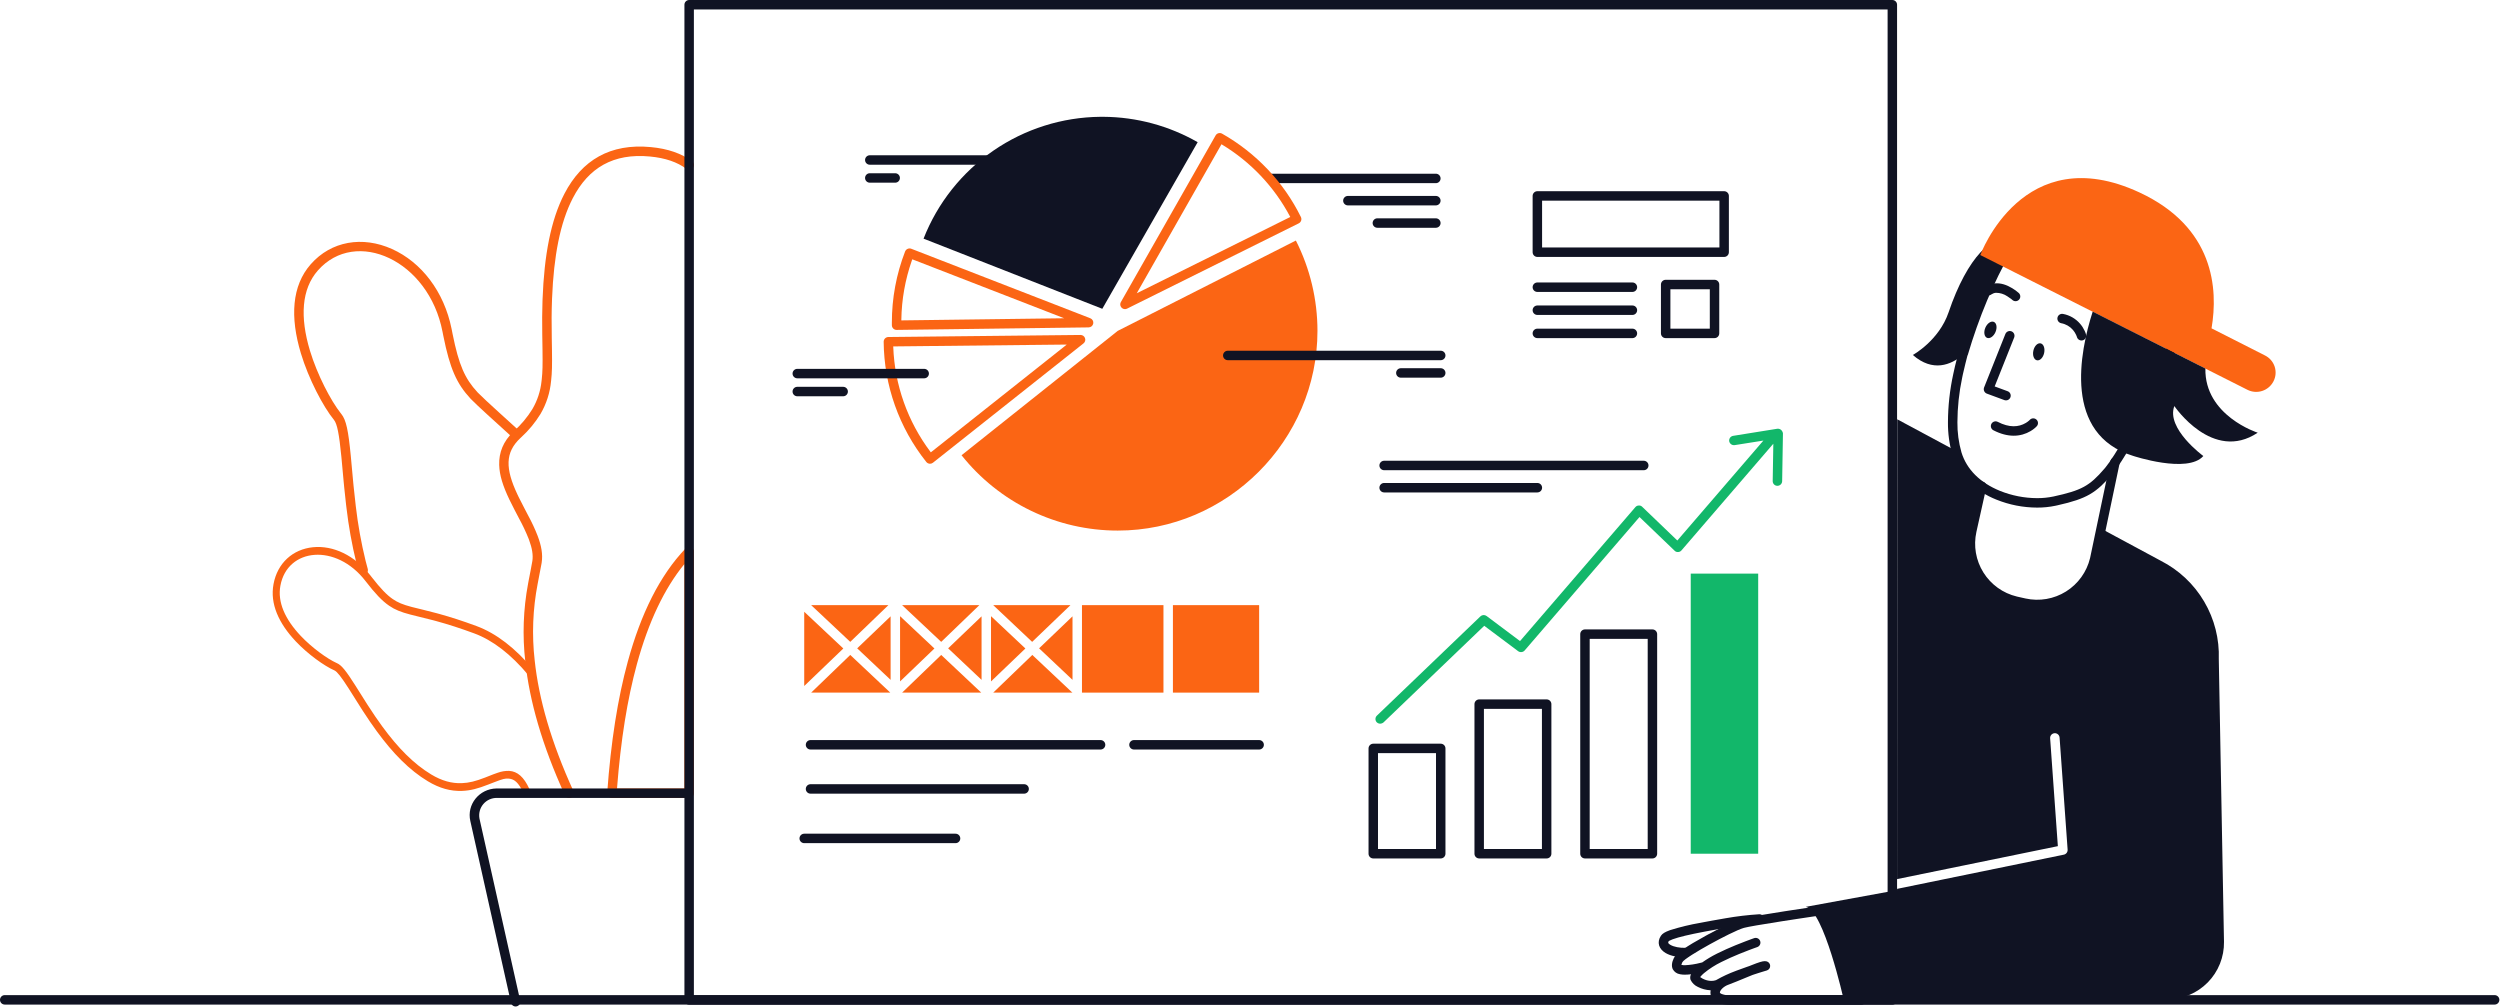 <svg width="1586" height="639" viewBox="0 0 1586 639" fill="none" xmlns="http://www.w3.org/2000/svg">
<g clip-path="url(#clip0_2834_8142)">
<path d="M197.149 167.618C210.13 152.878 229.997 149.582 248.666 157.963C267.352 166.352 281.738 184.934 286.504 208.711L286.976 211.122L287.14 211.944C291.087 231.544 294.887 240.195 302.94 248.863L303.22 249.163C307.484 253.595 325.973 270.106 328.651 272.615C328.95 272.881 329.193 273.204 329.365 273.566C329.537 273.927 329.635 274.319 329.654 274.719C329.672 275.119 329.61 275.519 329.471 275.895C329.332 276.27 329.12 276.614 328.846 276.906C328.573 277.199 328.243 277.433 327.878 277.596C327.512 277.759 327.117 277.847 326.717 277.855C326.317 277.863 325.919 277.791 325.547 277.643C325.175 277.495 324.836 277.274 324.551 276.993L321.968 274.636C315.933 269.167 302.152 256.764 298.684 253.097L298.547 252.951C289.641 243.365 285.408 233.727 281.26 213.133C281.093 212.301 280.924 211.446 280.755 210.568C272.046 165.078 225.706 144.275 201.655 171.587C191.267 183.374 190.22 201.16 196.62 222.41C201.233 237.726 209.913 254.32 216.243 262.258L216.525 262.608C219.644 266.443 220.989 273.247 222.525 289.095L224.002 305.151L224.316 308.404C224.767 312.981 225.216 317.07 225.71 321.11C227.058 332.766 229.132 344.327 231.92 355.726C232.359 357.47 232.815 359.193 233.29 360.893C233.396 361.272 233.426 361.669 233.379 362.06C233.332 362.451 233.208 362.829 233.015 363.172C232.821 363.516 232.562 363.818 232.252 364.061C231.942 364.304 231.588 364.484 231.208 364.59C230.829 364.696 230.432 364.726 230.041 364.679C229.65 364.632 229.272 364.508 228.928 364.314C228.585 364.121 228.283 363.862 228.04 363.552C227.797 363.242 227.617 362.887 227.511 362.508C227.022 360.757 226.552 358.984 226.101 357.189C223.252 345.55 221.132 333.744 219.754 321.841L219.525 319.948C219.112 316.466 218.73 312.906 218.345 308.997L217.945 304.807C217.606 301.163 216.868 292.985 216.72 291.407L216.556 289.685C215.172 275.445 213.895 268.875 211.877 266.394C205.026 257.994 195.786 240.428 190.877 224.139C183.941 201.111 185.106 181.292 197.149 167.618Z" fill="#FB6514"/>
<path d="M198.59 347.157C211.349 345.899 224.934 352.25 234.91 364.97L235.876 366.215C241.454 373.385 245.374 377.453 249.197 380.072C252.36 382.241 255.536 383.538 260.855 384.956L261.62 385.155C263.552 385.635 273.115 387.967 277.035 389.027L278.659 389.472C285.981 391.501 293.532 393.928 302.162 397.118C314.956 401.824 326.978 411.258 338.395 424.848C338.596 425.085 338.753 425.363 338.857 425.667C338.961 425.97 339.009 426.294 338.999 426.618C338.989 426.943 338.92 427.262 338.798 427.557C338.676 427.852 338.502 428.118 338.286 428.339C338.07 428.559 337.817 428.731 337.541 428.843C337.265 428.955 336.972 429.006 336.678 428.993C336.384 428.979 336.096 428.902 335.829 428.765C335.562 428.628 335.323 428.434 335.125 428.194C324.18 415.164 312.753 406.202 300.748 401.784C291.91 398.518 284.236 396.066 276.771 394.023L274.768 393.487C270.045 392.252 261 390.052 260.285 389.865C254.258 388.286 250.576 386.811 246.842 384.251C242.402 381.207 238.031 376.613 231.827 368.561C213.265 344.457 182.301 347.51 177.886 371.565C175.949 381.956 180.824 392.856 190.762 403.377C197.929 410.96 207.667 417.958 213.46 420.575L213.752 420.705C216.734 421.994 219.628 425.729 225.406 434.831L232.103 445.453L233.307 447.34C236.552 452.381 239.498 456.724 242.523 460.86C252.492 474.493 262.506 484.658 273.543 491.303C280.306 495.39 286.615 497.066 292.9 496.839C297.617 496.67 301.781 495.581 307.702 493.295L312.084 491.566L313.124 491.165C314.115 490.79 314.963 490.488 315.78 490.224C318.113 489.377 320.56 488.98 323.015 489.048C328.277 489.365 332.359 492.913 335.778 500.391C335.916 500.68 336.001 500.997 336.027 501.322C336.053 501.648 336.02 501.976 335.93 502.288C335.84 502.599 335.694 502.888 335.502 503.137C335.309 503.386 335.074 503.589 334.809 503.737C334.545 503.884 334.256 503.971 333.961 503.994C333.665 504.017 333.368 503.974 333.088 503.869C332.807 503.764 332.549 503.598 332.327 503.381C332.105 503.164 331.925 502.9 331.796 502.605C329.093 496.691 326.371 494.261 322.965 493.974L322.563 493.949C320.303 493.829 319.153 494.081 313.378 496.303L309.736 497.72C303.127 500.305 298.463 501.561 293.047 501.756C285.961 502.012 278.86 500.126 271.405 495.62C259.781 488.622 249.359 478.043 239.053 463.95C236.147 459.975 233.32 455.828 230.251 451.084L228.878 448.945L221.765 437.668L221.063 436.567C216.482 429.424 213.897 426.122 212.205 425.321L212.121 425.283C205.817 422.535 195.379 415.078 187.678 406.928C176.746 395.363 171.206 382.973 173.519 370.581C175.972 357.196 185.791 348.417 198.59 347.157Z" fill="#FB6514"/>
<path d="M358.071 122.907C369.16 101.534 387.176 90.879 412.879 93.313C423.705 94.325 432.368 97.354 438.993 102.295C439.631 102.771 440.054 103.48 440.168 104.268C440.283 105.055 440.08 105.856 439.605 106.494C439.129 107.131 438.419 107.554 437.632 107.669C436.845 107.784 436.044 107.581 435.406 107.105C429.72 102.865 422.106 100.205 412.317 99.287C389.133 97.092 373.396 106.398 363.4 125.672C355.31 141.272 351.317 162.525 350.239 189.052L350.197 190.116C349.897 198.047 349.882 204.339 350.045 214.446L350.17 222.062C350.311 232.094 350.205 236.311 349.631 241.48L349.6 241.753C348.923 249.112 346.636 256.233 342.9 262.609C339.551 268.059 335.459 273.015 330.741 277.334L330.147 277.893C320.347 287.043 320.547 297.346 328.307 313.793L329.087 315.418C330.047 317.387 331.087 319.418 332.716 322.527L335.065 327.027C337.337 331.188 339.341 335.49 341.065 339.906C343.48 346.258 344.425 351.706 343.665 356.75L343.517 357.65C342.935 360.998 341.278 369.364 341.102 370.32C337.995 386.358 337.358 402.776 339.212 419.006C341.824 443.441 349.595 470.784 363.829 501.96C363.994 502.319 364.086 502.706 364.101 503.1C364.115 503.495 364.052 503.888 363.915 504.258C363.777 504.627 363.568 504.966 363.299 505.255C363.031 505.544 362.708 505.777 362.349 505.941C361.99 506.105 361.602 506.196 361.208 506.21C360.814 506.224 360.421 506.16 360.051 506.022C359.682 505.883 359.343 505.673 359.055 505.404C358.766 505.135 358.534 504.811 358.371 504.452C343.877 472.706 335.93 444.741 333.246 419.644C331.365 403.181 331.963 386.53 335.019 370.244L335.289 368.78C335.733 366.471 337.433 357.862 337.734 355.862C338.297 352.121 337.59 347.814 335.663 342.588L335.283 341.588C333.537 337.247 331.534 333.014 329.283 328.912L326.519 323.621C325.072 320.838 324.119 318.938 323.135 316.888C319.022 308.272 316.871 301.482 316.684 294.949C316.456 287 319.305 279.98 325.671 273.867L326.05 273.508C330.59 269.436 334.525 264.735 337.734 259.548C340.923 254.112 342.907 248.054 343.553 241.784L343.694 240.562C344.209 235.807 344.304 231.697 344.168 222.055L344.01 212.239C343.892 203.83 343.918 198.004 344.156 191.116L344.2 189.889C345.246 162.056 349.379 139.672 358.071 122.907Z" fill="#FB6514"/>
<path d="M437.2 506.2H388.2C387.788 506.2 387.38 506.115 387.002 505.95C386.624 505.786 386.284 505.545 386.003 505.243C385.722 504.941 385.506 504.585 385.369 504.196C385.233 503.807 385.177 503.394 385.207 502.983C387.571 470.463 391.852 443.204 398.294 419.646C400.378 412.026 402.711 404.746 405.229 398.016C407.667 391.451 410.468 385.026 413.617 378.771C416.541 372.967 419.853 367.367 423.528 362.008C426.981 356.982 430.828 352.24 435.034 347.825C435.309 347.532 435.641 347.298 436.01 347.138C436.378 346.978 436.775 346.895 437.177 346.894C437.574 346.889 437.968 346.963 438.336 347.112C438.704 347.261 439.038 347.482 439.32 347.762C439.601 348.042 439.824 348.375 439.975 348.742C440.126 349.109 440.203 349.503 440.2 349.9V503.2C440.2 503.995 439.884 504.758 439.321 505.321C438.759 505.884 437.996 506.2 437.2 506.2ZM434.2 357.8L434.072 357.956C421.431 373.394 411.34 394.686 404.081 421.229C397.956 443.629 393.822 469.421 391.443 500.078L391.434 500.2H434.2V357.8Z" fill="#FB6514"/>
<path d="M436.3 500.2C437.081 500.199 437.832 500.503 438.392 501.047C438.953 501.591 439.279 502.332 439.302 503.112C439.325 503.893 439.042 504.651 438.515 505.227C437.987 505.803 437.256 506.15 436.476 506.195L436.3 506.2H315.3C313.656 506.165 312.025 506.496 310.524 507.169C309.024 507.843 307.693 508.842 306.627 510.095C305.561 511.347 304.788 512.821 304.363 514.41C303.938 515.999 303.872 517.662 304.17 519.279L330.028 634.845C330.2 635.607 330.068 636.407 329.66 637.073C329.252 637.739 328.6 638.22 327.843 638.413C327.085 638.606 326.283 638.496 325.606 638.106C324.928 637.716 324.43 637.078 324.216 636.326L324.173 636.155L298.376 520.872C295.961 510.365 304.042 500.4 314.968 500.2H315.3H436.3Z" fill="#101323"/>
<path d="M1200.5 637.4H437.2C436.404 637.4 435.641 637.084 435.079 636.521C434.516 635.959 434.2 635.196 434.2 634.4V3C434.2 2.204 434.516 1.441 435.079 0.879C435.641 0.316 436.404 0 437.2 0L1200.5 0C1201.3 0 1202.06 0.316 1202.62 0.879C1203.18 1.441 1203.5 2.204 1203.5 3V634.4C1203.5 635.196 1203.18 635.959 1202.62 636.521C1202.06 637.084 1201.3 637.4 1200.5 637.4ZM440.2 6V631.4H1197.5V6H440.2Z" fill="#101323"/>
<path d="M914 544.601H871.2C870.404 544.601 869.641 544.285 869.079 543.722C868.516 543.159 868.2 542.396 868.2 541.601V474.801C868.2 474.005 868.516 473.242 869.079 472.679C869.641 472.117 870.404 471.801 871.2 471.801H914C914.796 471.801 915.559 472.117 916.121 472.679C916.684 473.242 917 474.005 917 474.801V541.601C917 542.396 916.684 543.159 916.121 543.722C915.559 544.285 914.796 544.601 914 544.601ZM874.2 477.801V538.601H911V477.801H874.2Z" fill="#101323"/>
<path d="M981.2 544.6H938.4C937.604 544.6 936.841 544.284 936.279 543.722C935.716 543.159 935.4 542.396 935.4 541.6V446.7C935.4 445.905 935.716 445.141 936.279 444.579C936.841 444.016 937.604 443.7 938.4 443.7H981.2C981.996 443.7 982.759 444.016 983.321 444.579C983.884 445.141 984.2 445.905 984.2 446.7V541.6C984.2 542.396 983.884 543.159 983.321 543.722C982.759 544.284 981.996 544.6 981.2 544.6ZM941.4 449.7V538.6H978.2V449.7H941.4Z" fill="#101323"/>
<path d="M1048.3 544.601H1005.5C1004.7 544.601 1003.94 544.285 1003.38 543.722C1002.82 543.16 1002.5 542.396 1002.5 541.601V402.301C1002.5 401.505 1002.82 400.742 1003.38 400.179C1003.94 399.617 1004.7 399.301 1005.5 399.301H1048.3C1049.1 399.301 1049.86 399.617 1050.42 400.179C1050.98 400.742 1051.3 401.505 1051.3 402.301V541.601C1051.3 542.396 1050.98 543.16 1050.42 543.722C1049.86 544.285 1049.1 544.601 1048.3 544.601ZM1008.5 405.301V538.601H1045.3V405.301H1008.5Z" fill="#101323"/>
<path d="M1115.4 363.9H1072.6V541.6H1115.4V363.9Z" fill="#12B76A"/>
<path d="M1129.9 272.7C1129.57 272.423 1129.19 272.218 1128.77 272.098C1128.36 271.977 1127.93 271.944 1127.5 272L1099.5 276.5C1098.72 276.626 1098.02 277.053 1097.55 277.689C1097.09 278.325 1096.89 279.119 1097 279.9C1097.14 280.67 1097.58 281.357 1098.21 281.821C1098.84 282.285 1099.62 282.492 1100.4 282.4L1118.7 279.5L1064.1 342.9L1041.8 321.5C1041.52 321.207 1041.17 320.983 1040.79 320.844C1040.41 320.706 1040 320.656 1039.6 320.7C1039.2 320.708 1038.8 320.801 1038.44 320.973C1038.08 321.146 1037.76 321.394 1037.5 321.7L964.3 406.7L943.1 390.8C942.531 390.368 941.827 390.151 941.113 390.188C940.4 390.224 939.722 390.512 939.2 391L873.5 454C872.934 454.546 872.606 455.293 872.587 456.08C872.569 456.866 872.861 457.628 873.4 458.2C873.689 458.488 874.033 458.715 874.41 458.87C874.788 459.024 875.192 459.102 875.6 459.1C876.37 459.076 877.109 458.795 877.7 458.3L941.6 397L963.1 413.1C963.712 413.552 964.47 413.762 965.227 413.688C965.984 413.614 966.687 413.262 967.2 412.7L1040.1 328L1062.4 349.4C1062.68 349.693 1063.03 349.918 1063.41 350.056C1063.79 350.195 1064.2 350.244 1064.6 350.2C1065 350.193 1065.4 350.1 1065.76 349.927C1066.12 349.755 1066.44 349.507 1066.7 349.2L1125 281.5L1124.6 305.2C1124.59 305.596 1124.67 305.99 1124.81 306.357C1124.96 306.724 1125.18 307.058 1125.46 307.338C1125.74 307.618 1126.08 307.839 1126.44 307.987C1126.81 308.135 1127.2 308.208 1127.6 308.2C1128.39 308.198 1129.16 307.881 1129.72 307.319C1130.28 306.757 1130.6 305.995 1130.6 305.2L1131.1 274.9C1130.97 274.051 1130.54 273.274 1129.9 272.7Z" fill="#12B76A"/>
<path d="M698.2 469.5C698.981 469.499 699.731 469.803 700.292 470.347C700.852 470.891 701.179 471.631 701.202 472.412C701.224 473.193 700.942 473.951 700.414 474.527C699.887 475.103 699.156 475.45 698.376 475.495L698.2 475.5H514.2C513.419 475.501 512.669 475.197 512.108 474.653C511.548 474.109 511.221 473.369 511.198 472.588C511.175 471.807 511.458 471.049 511.985 470.473C512.513 469.897 513.244 469.55 514.024 469.505L514.2 469.5H698.2Z" fill="#101323"/>
<path d="M649.7 497.5C650.481 497.499 651.231 497.803 651.792 498.347C652.352 498.891 652.679 499.631 652.702 500.412C652.724 501.193 652.442 501.951 651.914 502.527C651.387 503.103 650.656 503.45 649.876 503.495L649.7 503.5H514.2C513.419 503.501 512.669 503.197 512.108 502.653C511.548 502.109 511.221 501.369 511.198 500.588C511.175 499.807 511.458 499.049 511.985 498.473C512.513 497.897 513.244 497.55 514.024 497.505L514.2 497.5H649.7Z" fill="#101323"/>
<path d="M606.2 528.9C606.981 528.9 607.731 529.203 608.292 529.747C608.852 530.291 609.179 531.032 609.202 531.812C609.224 532.593 608.942 533.352 608.414 533.927C607.887 534.503 607.156 534.85 606.376 534.895L606.2 534.9H510.2C509.419 534.901 508.669 534.597 508.108 534.054C507.548 533.51 507.221 532.769 507.198 531.988C507.175 531.208 507.458 530.449 507.985 529.873C508.513 529.298 509.244 528.95 510.024 528.905L510.2 528.9H606.2Z" fill="#101323"/>
<path d="M798.8 469.5C799.581 469.499 800.331 469.803 800.892 470.347C801.452 470.891 801.779 471.631 801.801 472.412C801.824 473.193 801.542 473.951 801.014 474.527C800.487 475.103 799.755 475.45 798.976 475.495L798.8 475.5H719.4C718.619 475.501 717.869 475.197 717.308 474.653C716.748 474.109 716.421 473.369 716.398 472.588C716.375 471.807 716.658 471.049 717.185 470.473C717.713 469.897 718.444 469.55 719.224 469.505L719.4 469.5H798.8Z" fill="#101323"/>
<path d="M601.5 411.3L622.7 431.3V391L601.5 411.3Z" fill="#FB6514"/>
<path d="M571 432.3L592.8 411.4L571 390.9V432.3Z" fill="#FB6514"/>
<path d="M679.1 383.9H630.1L654.8 407.2L679.1 383.9Z" fill="#FB6514"/>
<path d="M597.1 415.5L572.3 439.4H622.5L597.1 415.5Z" fill="#FB6514"/>
<path d="M628.7 432.3L650.5 411.4L628.7 390.9V432.3Z" fill="#FB6514"/>
<path d="M510.2 388.101V435.201L535 411.401L510.2 388.101Z" fill="#FB6514"/>
<path d="M539.4 415.5L514.6 439.4H564.8L539.4 415.5Z" fill="#FB6514"/>
<path d="M563.6 383.9H514.6L539.4 407.2L563.6 383.9Z" fill="#FB6514"/>
<path d="M680.4 431.3V391L659.2 411.3L680.4 431.3Z" fill="#FB6514"/>
<path d="M543.8 411.3L565 431.3V391L543.8 411.3Z" fill="#FB6514"/>
<path d="M654.9 415.5L630.1 439.4H680.3L654.9 415.5Z" fill="#FB6514"/>
<path d="M621.3 383.9H572.3L597.1 407.2L621.3 383.9Z" fill="#FB6514"/>
<path d="M738.1 383.9H686.4V439.4H738.1V383.9Z" fill="#FB6514"/>
<path d="M798.8 383.9H744.1V439.4H798.8V383.9Z" fill="#FB6514"/>
<path d="M680.2 439.4C680.3 439.5 680.3 439.5 680.4 439.5V439.4H680.2Z" fill="#FB6514"/>
<path d="M1087.7 214.5H1056.7C1055.9 214.5 1055.14 214.184 1054.58 213.621C1054.02 213.059 1053.7 212.296 1053.7 211.5V180.5C1053.7 179.704 1054.02 178.941 1054.58 178.379C1055.14 177.816 1055.9 177.5 1056.7 177.5H1087.7C1088.5 177.5 1089.26 177.816 1089.82 178.379C1090.38 178.941 1090.7 179.704 1090.7 180.5V211.5C1090.7 212.296 1090.38 213.059 1089.82 213.621C1089.26 214.184 1088.5 214.5 1087.7 214.5ZM1059.7 183.5V208.5H1084.7V183.5H1059.7Z" fill="#101323"/>
<path d="M1093.8 163H975.3C974.504 163 973.741 162.684 973.179 162.121C972.616 161.559 972.3 160.795 972.3 160V124.3C972.3 123.504 972.616 122.741 973.179 122.178C973.741 121.616 974.504 121.3 975.3 121.3H1093.8C1094.6 121.3 1095.36 121.616 1095.92 122.178C1096.48 122.741 1096.8 123.504 1096.8 124.3V160C1096.8 160.795 1096.48 161.559 1095.92 162.121C1095.36 162.684 1094.6 163 1093.8 163ZM978.3 127.3V157H1090.8V127.3H978.3Z" fill="#101323"/>
<path d="M1035.6 208.5C1036.38 208.499 1037.13 208.803 1037.69 209.347C1038.25 209.891 1038.58 210.631 1038.6 211.412C1038.62 212.193 1038.34 212.951 1037.81 213.527C1037.29 214.103 1036.56 214.45 1035.78 214.495L1035.6 214.5H975.3C974.519 214.501 973.769 214.197 973.208 213.653C972.648 213.109 972.321 212.369 972.298 211.588C972.275 210.807 972.558 210.049 973.085 209.473C973.613 208.897 974.344 208.55 975.124 208.505L975.3 208.5H1035.6Z" fill="#101323"/>
<path d="M1035.6 193.8C1036.38 193.799 1037.13 194.103 1037.69 194.647C1038.25 195.19 1038.58 195.931 1038.6 196.712C1038.62 197.492 1038.34 198.251 1037.81 198.827C1037.29 199.402 1036.56 199.75 1035.78 199.795L1035.6 199.8H975.3C974.519 199.801 973.769 199.497 973.208 198.953C972.648 198.409 972.321 197.668 972.298 196.888C972.275 196.107 972.558 195.349 973.085 194.773C973.613 194.197 974.344 193.85 975.124 193.805L975.3 193.8H1035.6Z" fill="#101323"/>
<path d="M1035.6 179.2C1036.38 179.199 1037.13 179.503 1037.69 180.047C1038.25 180.591 1038.58 181.332 1038.6 182.112C1038.62 182.893 1038.34 183.651 1037.81 184.227C1037.29 184.803 1036.56 185.15 1035.78 185.195L1035.6 185.2H975.3C974.519 185.201 973.769 184.897 973.208 184.353C972.648 183.81 972.321 183.069 972.298 182.288C972.275 181.508 972.558 180.749 973.085 180.173C973.613 179.598 974.344 179.25 975.124 179.205L975.3 179.2H1035.6Z" fill="#101323"/>
<path d="M1042.8 292.3C1043.58 292.299 1044.33 292.603 1044.89 293.147C1045.45 293.69 1045.78 294.431 1045.8 295.212C1045.82 295.992 1045.54 296.751 1045.01 297.327C1044.49 297.902 1043.76 298.25 1042.98 298.295L1042.8 298.3H878.1C877.319 298.301 876.569 297.997 876.008 297.453C875.448 296.909 875.121 296.168 875.098 295.388C875.076 294.607 875.358 293.849 875.886 293.273C876.413 292.697 877.144 292.35 877.924 292.305L878.1 292.3H1042.8Z" fill="#101323"/>
<path d="M975.3 306.399C976.081 306.399 976.831 306.702 977.392 307.246C977.952 307.79 978.279 308.531 978.302 309.311C978.325 310.092 978.042 310.851 977.515 311.426C976.987 312.002 976.256 312.349 975.476 312.394L975.3 312.399H878.1C877.319 312.4 876.569 312.096 876.008 311.553C875.448 311.009 875.121 310.268 875.098 309.487C875.076 308.707 875.358 307.948 875.886 307.372C876.413 306.797 877.144 306.449 877.924 306.404L878.1 306.399H975.3Z" fill="#101323"/>
<path d="M709.1 209.9L822.1 152.6C831.098 170.361 835.791 189.989 835.8 209.9C835.8 279.4 778.6 336.6 709.1 336.6C690.049 336.603 671.244 332.306 654.085 324.029C636.926 315.753 621.857 303.711 610 288.8L709.1 209.9Z" fill="#FB6514"/>
<path d="M910.9 110.199C911.681 110.198 912.431 110.502 912.992 111.046C913.552 111.59 913.879 112.331 913.902 113.111C913.924 113.892 913.642 114.65 913.114 115.226C912.587 115.802 911.856 116.149 911.076 116.194L910.9 116.199H806.2C805.419 116.2 804.669 115.896 804.108 115.352C803.548 114.809 803.221 114.068 803.198 113.287C803.175 112.507 803.458 111.748 803.985 111.172C804.513 110.597 805.244 110.249 806.024 110.204L806.2 110.199H910.9Z" fill="#101323"/>
<path d="M910.9 124.3C911.681 124.299 912.431 124.603 912.992 125.147C913.552 125.69 913.879 126.431 913.902 127.212C913.925 127.992 913.642 128.751 913.115 129.327C912.587 129.902 911.856 130.25 911.076 130.295L910.9 130.3H855.1C854.319 130.301 853.569 129.997 853.008 129.453C852.448 128.909 852.121 128.168 852.098 127.388C852.076 126.607 852.358 125.849 852.886 125.273C853.413 124.697 854.144 124.35 854.924 124.305L855.1 124.3H910.9Z" fill="#101323"/>
<path d="M910.9 138.5C911.681 138.499 912.431 138.803 912.992 139.347C913.552 139.891 913.879 140.631 913.902 141.412C913.925 142.193 913.642 142.951 913.115 143.527C912.587 144.103 911.856 144.45 911.076 144.495L910.9 144.5H873.8C873.019 144.501 872.269 144.197 871.708 143.653C871.148 143.109 870.821 142.369 870.798 141.588C870.775 140.807 871.058 140.049 871.585 139.473C872.113 138.897 872.844 138.55 873.624 138.505L873.8 138.5H910.9Z" fill="#101323"/>
<path d="M914 222.5C914.781 222.499 915.531 222.803 916.092 223.347C916.652 223.891 916.979 224.631 917.002 225.412C917.025 226.193 916.742 226.951 916.215 227.527C915.687 228.103 914.956 228.45 914.176 228.495L914 228.5H778.9C778.119 228.501 777.369 228.197 776.808 227.653C776.248 227.109 775.921 226.369 775.899 225.588C775.876 224.807 776.158 224.049 776.686 223.473C777.213 222.897 777.945 222.55 778.724 222.505L778.9 222.5H914Z" fill="#101323"/>
<path d="M914 233.6C914.781 233.599 915.531 233.903 916.092 234.446C916.652 234.99 916.979 235.731 917.002 236.512C917.024 237.292 916.742 238.051 916.214 238.627C915.687 239.202 914.956 239.55 914.176 239.595L914 239.6H888.7C887.919 239.6 887.169 239.297 886.608 238.753C886.048 238.209 885.721 237.468 885.698 236.688C885.675 235.907 885.958 235.148 886.485 234.573C887.013 233.997 887.744 233.65 888.524 233.605L888.7 233.6H914Z" fill="#101323"/>
<path d="M632.3 98.5C633.081 98.499 633.831 98.803 634.392 99.347C634.952 99.891 635.279 100.631 635.302 101.412C635.325 102.193 635.042 102.951 634.515 103.527C633.987 104.103 633.256 104.45 632.476 104.495L632.3 104.5H551.8C551.019 104.501 550.269 104.197 549.708 103.653C549.148 103.109 548.821 102.369 548.798 101.588C548.775 100.807 549.058 100.049 549.585 99.473C550.113 98.897 550.844 98.55 551.624 98.505L551.8 98.5H632.3Z" fill="#101323"/>
<path d="M567.9 109.9C568.681 109.9 569.431 110.203 569.992 110.747C570.552 111.291 570.879 112.032 570.902 112.812C570.925 113.593 570.642 114.352 570.115 114.927C569.587 115.503 568.856 115.85 568.076 115.895L567.9 115.9H551.8C551.019 115.901 550.269 115.597 549.708 115.054C549.148 114.51 548.821 113.769 548.798 112.988C548.775 112.208 549.058 111.449 549.585 110.873C550.113 110.298 550.844 109.95 551.624 109.905L551.8 109.9H567.9Z" fill="#101323"/>
<path d="M590 294.2C589.548 294.201 589.102 294.1 588.695 293.904C588.288 293.708 587.931 293.421 587.65 293.067C570.375 271.388 560.853 244.551 560.6 216.832C560.596 216.438 560.669 216.047 560.816 215.682C560.963 215.316 561.181 214.983 561.456 214.701C561.732 214.42 562.06 214.195 562.423 214.041C562.785 213.886 563.174 213.804 563.568 213.8L685.468 212.5H685.504C686.128 212.495 686.737 212.688 687.246 213.049C687.754 213.411 688.135 213.924 688.334 214.515C688.549 215.102 688.571 215.742 688.396 216.343C688.222 216.943 687.86 217.472 687.364 217.852L591.864 293.552C591.335 293.974 590.677 294.203 590 294.2ZM676.769 218.592L566.67 219.767L566.686 220.211C567.593 244.248 575.828 267.434 590.286 286.658L590.519 286.965L676.769 218.592Z" fill="#FB6514"/>
<path d="M568.8 209.299C568.005 209.299 567.241 208.983 566.679 208.42C566.116 207.857 565.8 207.094 565.8 206.299V204.699C565.777 189.248 568.626 173.928 574.2 159.518C574.421 158.954 574.805 158.469 575.305 158.127C575.804 157.785 576.395 157.601 577 157.599C577.371 157.597 577.739 157.665 578.085 157.799L691.685 201.899C692.337 202.149 692.881 202.619 693.223 203.228C693.565 203.836 693.685 204.545 693.561 205.232C693.437 205.919 693.077 206.541 692.544 206.991C692.01 207.442 691.336 207.692 690.638 207.699L568.839 209.299H568.8ZM578.749 164.499L578.422 165.423C574.246 177.405 572.016 189.978 571.817 202.666L571.81 203.259L675.11 201.902L578.749 164.499Z" fill="#FB6514"/>
<path d="M713.685 196.114C713.156 196.108 712.637 195.964 712.181 195.696C711.725 195.427 711.347 195.044 711.085 194.585C710.819 194.135 710.678 193.623 710.678 193.101C710.678 192.578 710.819 192.066 711.085 191.617L771.185 85.916C771.379 85.573 771.64 85.272 771.951 85.03C772.262 84.787 772.618 84.609 772.998 84.504C773.378 84.399 773.776 84.371 774.167 84.42C774.558 84.469 774.936 84.594 775.279 84.79C786.021 90.875 795.796 98.53 804.279 107.501C812.754 116.449 819.838 126.62 825.292 137.673C825.642 138.385 825.695 139.207 825.441 139.959C825.187 140.71 824.646 141.331 823.936 141.686L715.036 195.786C714.617 195.998 714.155 196.111 713.685 196.114ZM774.907 91.519L721.162 186.042L818.551 137.66L818.362 137.301C808.376 118.496 793.482 102.749 775.262 91.733L774.907 91.519Z" fill="#FB6514"/>
<path d="M759.8 90.2C741.614 79.791 721.053 74.246 700.1 74.1L698.1 74.1C673.823 74.33 650.169 81.813 630.176 95.587C610.183 109.361 594.764 128.797 585.9 151.4L699.3 195.9L759.8 90.2Z" fill="#101323"/>
<path d="M586.3 234C587.081 233.999 587.831 234.303 588.392 234.847C588.952 235.391 589.279 236.131 589.302 236.912C589.325 237.693 589.042 238.451 588.515 239.027C587.987 239.603 587.256 239.95 586.476 239.995L586.3 240H505.8C505.019 240.001 504.269 239.697 503.708 239.153C503.148 238.609 502.821 237.869 502.798 237.088C502.775 236.307 503.058 235.549 503.585 234.973C504.113 234.397 504.844 234.05 505.624 234.005L505.8 234H586.3Z" fill="#101323"/>
<path d="M534.9 245.399C535.681 245.399 536.431 245.702 536.992 246.246C537.552 246.79 537.879 247.531 537.902 248.311C537.925 249.092 537.642 249.851 537.115 250.426C536.587 251.002 535.856 251.349 535.076 251.394L534.9 251.399H505.8C505.019 251.4 504.269 251.096 503.708 250.553C503.148 250.009 502.821 249.268 502.798 248.487C502.775 247.707 503.058 246.948 503.585 246.372C504.113 245.797 504.844 245.449 505.624 245.404L505.8 245.399H534.9Z" fill="#101323"/>
<path d="M1116.01 580.006C1116.8 579.965 1117.58 580.237 1118.17 580.763C1118.75 581.289 1119.11 582.026 1119.16 582.815C1119.21 583.604 1118.95 584.38 1118.43 584.975C1117.91 585.57 1117.18 585.936 1116.39 585.994C1109.96 586.402 1103.56 587.138 1097.21 588.2L1088.75 589.686L1085.08 590.347C1084.15 590.517 1083.26 590.682 1082.39 590.847L1081.1 591.091C1071.77 592.866 1065.07 594.433 1061.17 595.871C1060.44 596.127 1059.73 596.438 1059.05 596.8C1058.93 596.868 1058.83 596.931 1058.74 596.986L1058.63 597.07C1058.04 598.016 1058.22 598.514 1059.55 599.324L1059.72 599.424C1061.87 600.687 1065.56 601.432 1069.39 601.299C1069.79 601.285 1070.18 601.35 1070.55 601.488C1070.92 601.626 1071.26 601.836 1071.55 602.104C1071.83 602.373 1072.07 602.697 1072.23 603.055C1072.39 603.414 1072.48 603.802 1072.5 604.195C1072.51 604.589 1072.45 604.982 1072.31 605.351C1072.17 605.721 1071.96 606.059 1071.69 606.347C1071.42 606.635 1071.1 606.868 1070.74 607.031C1070.38 607.194 1070 607.285 1069.6 607.299C1064.71 607.468 1059.91 606.499 1056.68 604.599C1052.4 602.08 1050.92 597.848 1053.69 593.653C1054.63 592.221 1056.37 591.247 1059.09 590.24L1059.71 590.018C1065.92 588.08 1072.24 586.553 1078.65 585.449L1081.28 584.948C1082.82 584.659 1084.42 584.365 1086.16 584.048L1094.68 582.545C1101.74 581.307 1108.86 580.46 1116.01 580.006Z" fill="#101323"/>
<path d="M1098.52 637.487C1094.33 637.487 1091.05 636.846 1088.76 635.581C1087.69 635.063 1086.79 634.261 1086.14 633.261C1085.5 632.262 1085.14 631.105 1085.1 629.916L1085.1 629.676C1085.1 629.246 1085.13 628.817 1085.21 628.393L1085.24 628.218L1084.96 628.206C1082.23 628.069 1079.56 627.351 1077.13 626.1C1075.12 625.202 1073.49 623.625 1072.52 621.646L1072.45 621.452C1072.13 620.35 1072.23 619.167 1072.74 618.136L1072.77 618.062L1072.57 618.088C1071.35 618.245 1070.12 618.328 1068.89 618.338C1067.93 618.348 1066.97 618.268 1066.03 618.1L1065.78 618.045C1064.82 617.906 1063.91 617.546 1063.12 616.993C1062.33 616.44 1061.67 615.71 1061.21 614.86C1060.31 612.984 1060.56 610.47 1061.9 607.781C1063.3 604.916 1069.72 600.428 1082.1 593.656L1083.96 592.646C1092.46 588.069 1100.78 584.118 1104.17 583.038L1104.76 582.862C1107.53 582.09 1116.43 580.545 1131.98 578.139L1135.3 577.628C1139.5 576.985 1144 576.305 1148.7 575.607L1160.65 573.846L1166.28 573.031C1166.99 572.928 1167.71 573.083 1168.32 573.467C1168.92 573.851 1169.37 574.439 1169.58 575.125L1169.62 575.296L1183.72 633.696C1183.83 634.123 1183.84 634.567 1183.75 634.998C1183.66 635.428 1183.48 635.834 1183.22 636.187C1182.96 636.54 1182.62 636.831 1182.24 637.04C1181.85 637.249 1181.42 637.37 1180.98 637.396L1180.81 637.401H1101.31L1100.97 637.421C1100.12 637.464 1099.3 637.487 1098.52 637.487ZM1119.59 609.754C1119.92 609.753 1120.25 609.786 1120.58 609.854L1120.66 609.873C1121.31 610.021 1121.9 610.38 1122.32 610.895C1122.74 611.41 1122.98 612.051 1123 612.717C1123.02 613.382 1122.81 614.035 1122.42 614.572C1122.02 615.109 1121.46 615.5 1120.82 615.683L1119.95 615.937L1118.35 616.418C1117.55 616.661 1116.83 616.887 1116.12 617.109L1115.53 617.296C1114.6 617.59 1113.71 617.879 1112.87 618.155L1111.85 618.5L1108.59 619.824L1101.71 622.654C1099.63 623.5 1098.29 624.026 1096.94 624.53L1096.4 624.73C1093.45 625.777 1091.09 628.265 1091.1 629.63C1091.1 629.918 1091.3 630.193 1092.24 630.601C1094.21 631.288 1096.3 631.594 1098.39 631.501C1099.07 631.501 1099.8 631.481 1100.56 631.441L1101.01 631.415L1101.2 631.409H1176.99L1164.42 579.36L1157.47 580.375L1149.58 581.541C1146.01 582.074 1142.85 582.547 1139.94 582.989L1130.6 584.426C1117.14 586.526 1108.78 587.979 1106.42 588.626L1106.22 588.683C1102.28 589.813 1092.51 594.747 1084.58 599.138C1077.13 603.261 1068.13 608.696 1067.28 610.438C1067.04 610.888 1066.85 611.362 1066.72 611.852L1066.68 612.006L1066.68 612.082L1066.83 612.129L1067.05 612.181C1067.65 612.297 1068.26 612.35 1068.88 612.34C1072.21 612.185 1075.52 611.68 1078.75 610.832L1079.92 610.553L1079.97 610.513C1082.82 608.496 1085.82 606.697 1088.94 605.13L1089.35 604.922C1091.12 604.03 1093.09 603.099 1095.2 602.155C1098.86 600.519 1102.93 598.848 1107.31 597.186L1108.52 596.73C1109.09 596.517 1109.66 596.304 1110.23 596.096L1111.6 595.596L1112.82 595.163C1113.56 594.903 1114.37 594.943 1115.08 595.273C1115.79 595.603 1116.34 596.197 1116.62 596.929C1116.9 597.661 1116.88 598.472 1116.57 599.19C1116.26 599.908 1115.68 600.475 1114.95 600.771L1113.33 601.352L1112.29 601.728C1111.34 602.077 1110.38 602.435 1109.44 602.793C1105.17 604.415 1101.2 606.042 1097.65 607.631C1095.62 608.539 1093.73 609.431 1092.06 610.277C1088.08 612.218 1084.34 614.621 1080.92 617.438C1080.12 618.116 1079.38 618.866 1078.71 619.68L1078.59 619.838L1078.77 619.983C1079.62 620.598 1080.54 621.095 1081.51 621.463C1082.85 621.993 1084.28 622.273 1085.71 622.288C1086.7 622.295 1087.67 622.135 1088.6 621.817L1088.68 621.792L1088.93 621.638C1092.81 619.433 1096.87 617.548 1101.06 616L1101.71 615.748C1103.75 614.965 1105.97 614.164 1108.28 613.368L1109.71 612.886L1111.1 612.33C1115.95 610.4 1118.09 609.754 1119.59 609.754Z" fill="#101323"/>
<path d="M1407.6 418.2C1408.05 405.386 1404.84 392.709 1398.34 381.656C1391.84 370.604 1382.32 361.634 1370.9 355.8L1333.2 335.5L1329.1 354.1C1326.95 363.805 1321.03 372.258 1312.65 377.603C1304.27 382.947 1294.11 384.744 1284.4 382.6L1279.5 381.5C1269.79 379.348 1261.34 373.431 1256 365.049C1250.65 356.667 1248.86 346.507 1251 336.8L1257.3 308.5C1250.1 303.5 1244.4 296.7 1241.7 287.9C1241.5 287.3 1241.4 286.7 1241.2 286.2L1203.6 266L1203.5 557.7L1305.5 536.8L1300.6 468.3C1300.56 467.511 1300.83 466.738 1301.35 466.148C1301.88 465.558 1302.61 465.197 1303.4 465.145C1304.19 465.092 1304.97 465.352 1305.57 465.867C1306.16 466.383 1306.54 467.113 1306.6 467.9L1311.7 539C1311.75 539.733 1311.54 540.462 1311.1 541.05C1310.66 541.638 1310.02 542.047 1309.3 542.2L1203.5 563.9V564.7L1145.6 575.3C1157 577.5 1169.6 634 1169.6 634H1375C1379.76 633.995 1384.48 633.044 1388.87 631.2C1393.26 629.357 1397.25 626.658 1400.59 623.262C1403.93 619.866 1406.56 615.839 1408.33 611.416C1410.1 606.994 1410.97 602.263 1410.9 597.5L1407.6 418.2Z" fill="#101323"/>
<path d="M1338.86 292.483C1339.03 291.729 1339.49 291.07 1340.13 290.642C1340.78 290.215 1341.56 290.052 1342.32 290.189C1343.08 290.325 1343.76 290.75 1344.22 291.375C1344.67 292 1344.87 292.776 1344.76 293.542L1344.73 293.716L1331.93 354.751C1329.63 365.121 1323.35 374.172 1314.44 379.954C1305.53 385.737 1294.71 387.788 1284.3 385.666L1283.65 385.526L1278.75 384.426C1268.38 382.126 1259.33 375.845 1253.54 366.937C1247.76 358.028 1245.71 347.205 1247.83 336.798L1247.97 336.144L1254.27 307.844C1254.44 307.082 1254.9 306.415 1255.55 305.986C1256.21 305.557 1257 305.4 1257.77 305.547C1258.53 305.694 1259.21 306.135 1259.66 306.775C1260.11 307.415 1260.29 308.204 1260.16 308.975L1260.13 309.148L1253.83 337.448C1251.88 346.283 1253.47 355.53 1258.28 363.199C1263.08 370.867 1270.7 376.342 1279.5 378.443L1280.06 378.572L1284.96 379.672C1293.78 381.624 1303.02 380.031 1310.69 375.237C1318.35 370.442 1323.83 362.83 1325.94 354.038L1326.06 353.483L1338.86 292.483Z" fill="#101323"/>
<path d="M1292.33 322.021C1283.48 321.994 1274.72 320.279 1266.52 316.968C1259.94 314.38 1253.95 310.509 1248.89 305.583C1244.13 300.915 1240.61 295.143 1238.63 288.783C1236.68 281.994 1235.71 274.958 1235.78 267.893C1235.82 257.601 1236.95 247.342 1239.15 237.287C1239.84 233.966 1240.62 230.675 1241.46 227.504C1241.56 227.138 1241.65 226.814 1241.73 226.514L1241.99 225.595L1242.23 224.742L1242.5 223.827V223.818L1242.52 223.755C1245.98 211.952 1250.07 200.346 1254.78 188.987C1259.3 178.021 1264.53 167.368 1270.46 157.098L1271.12 155.973L1271.4 155.507C1274.97 149.364 1280.13 144.291 1286.33 140.815C1292.37 137.643 1299.12 136.045 1305.94 136.168C1307.94 136.171 1309.93 136.279 1311.92 136.492C1318.24 137.219 1324.44 138.742 1330.38 141.023C1333.56 142.205 1336.67 143.572 1339.68 145.117L1340.7 145.652C1347.2 149.044 1353.27 153.192 1358.79 158.01C1363.64 162.263 1367.86 167.178 1371.34 172.61C1374.59 177.74 1377.06 183.319 1378.69 189.168C1380.31 195.103 1381.14 201.226 1381.16 207.379C1381.18 216.183 1379.86 224.938 1377.25 233.348C1376.39 236.186 1375.42 238.933 1374.35 241.515C1373.61 243.321 1373.05 244.506 1372.71 245.183L1372.55 245.499L1369.81 250.669C1369.43 251.379 1369.03 252.11 1368.63 252.863L1366.82 256.21C1363.38 262.567 1360.07 268.537 1356.99 273.953C1356.56 274.718 1356.2 275.341 1355.87 275.912L1354.43 278.422C1347.9 289.71 1343.24 296.946 1340.19 300.544L1339.86 300.928C1335.27 306.313 1331.1 310.537 1325.67 313.648C1320.86 316.405 1314.94 318.411 1305.24 320.57L1304.03 320.835C1300.19 321.645 1296.26 322.043 1292.33 322.021ZM1248.19 225.418C1247.65 227.503 1246.21 233.042 1245.25 237.441L1245.09 238.224L1244.79 239.666C1242.83 248.934 1241.82 258.378 1241.78 267.851C1241.71 274.33 1242.58 280.786 1244.36 287.016C1247.7 297.809 1256.14 306.245 1268.78 311.411C1276.27 314.426 1284.26 315.99 1292.33 316.022C1295.84 316.042 1299.33 315.689 1302.76 314.968C1320.5 311.113 1325.62 308.319 1335 297.382L1335.77 296.471C1338.61 293.048 1343.26 285.763 1349.58 274.817L1350.67 272.924L1351.78 270.983C1355.1 265.135 1358.72 258.594 1362.53 251.54L1362.94 250.772C1363.77 249.238 1364.54 247.784 1365.25 246.452L1367.11 242.952L1367.41 242.352C1367.48 242.218 1367.55 242.052 1367.64 241.868L1367.98 241.125C1368.16 240.725 1368.32 240.371 1368.46 240.025L1368.8 239.225C1369.79 236.819 1370.7 234.255 1371.5 231.602C1373.93 223.772 1375.16 215.619 1375.15 207.421C1374.96 182.98 1362.42 163.979 1337.88 150.944C1334.77 149.301 1331.56 147.864 1328.27 146.644C1322.81 144.541 1317.1 143.135 1311.28 142.459C1309.51 142.268 1307.72 142.171 1305.93 142.168C1292.89 142.168 1282.92 147.841 1276.28 159.031L1275.63 160.131C1265.01 178.336 1255.3 201.533 1248.28 225.445L1248.19 225.418H1248.19Z" fill="#101323"/>
<path d="M1245.4 224.5C1251.3 204.5 1260.7 179.2 1273.7 157.4C1274.27 156.396 1274.91 155.428 1275.6 154.5C1265.1 146.3 1248 163.2 1236.2 198.1C1230.1 216.1 1213.5 225.2 1213.5 225.2C1226.2 236.3 1237.7 231.5 1245.2 225.2C1245.3 224.8 1245.3 224.5 1245.4 224.5Z" fill="#101323"/>
<path d="M1272.21 211.89C1272.5 211.163 1273.06 210.578 1273.77 210.258C1274.49 209.938 1275.3 209.909 1276.03 210.177C1276.76 210.444 1277.36 210.987 1277.7 211.691C1278.04 212.394 1278.09 213.203 1277.85 213.944L1277.79 214.11L1265.42 245.151L1273.64 248.186C1274.36 248.451 1274.95 248.98 1275.29 249.666C1275.63 250.351 1275.69 251.141 1275.47 251.873L1275.41 252.04C1275.15 252.758 1274.62 253.347 1273.93 253.687C1273.25 254.028 1272.46 254.093 1271.73 253.871L1271.56 253.815L1260.46 249.715C1259.73 249.445 1259.13 248.903 1258.8 248.202C1258.46 247.501 1258.41 246.696 1258.65 245.958L1258.71 245.789L1272.21 211.89Z" fill="#101323"/>
<path d="M1265.94 210.646C1267.14 207.854 1266.67 204.974 1264.9 204.212C1263.12 203.451 1260.71 205.096 1259.51 207.888C1258.32 210.679 1258.79 213.56 1260.56 214.321C1262.34 215.083 1264.75 213.437 1265.94 210.646Z" fill="#101323"/>
<path d="M1296.8 223.953C1297.46 220.987 1296.46 218.245 1294.57 217.828C1292.68 217.412 1290.62 219.478 1289.97 222.445C1289.31 225.411 1290.31 228.153 1292.2 228.57C1294.09 228.986 1296.15 226.919 1296.8 223.953Z" fill="#101323"/>
<path d="M1305.26 201.511C1305.41 200.731 1305.87 200.045 1306.54 199.603C1307.2 199.162 1308.01 199.002 1308.79 199.158C1313.01 199.941 1316.83 202.144 1319.62 205.399C1320.81 206.783 1321.8 208.327 1322.56 209.986C1322.9 210.716 1323.19 211.473 1323.4 212.251C1323.6 213.007 1323.49 213.809 1323.11 214.487C1322.72 215.166 1322.09 215.667 1321.34 215.884C1320.59 216.102 1319.78 216.018 1319.09 215.652C1318.4 215.286 1317.88 214.665 1317.64 213.922L1317.55 213.608C1317.43 213.226 1317.28 212.852 1317.1 212.487C1316.58 211.337 1315.89 210.266 1315.07 209.306C1313.15 207.069 1310.51 205.562 1307.61 205.041C1306.83 204.885 1306.14 204.425 1305.7 203.763C1305.26 203.101 1305.1 202.291 1305.26 201.511Z" fill="#101323"/>
<path d="M1265.83 179.763C1269.42 179.501 1273.04 180.714 1276.57 182.847C1278.05 183.727 1279.44 184.745 1280.73 185.89C1281.3 186.431 1281.64 187.176 1281.67 187.965C1281.7 188.754 1281.42 189.523 1280.88 190.104C1280.35 190.686 1279.61 191.033 1278.82 191.072C1278.03 191.11 1277.26 190.836 1276.67 190.309L1276.55 190.198C1276.39 190.065 1276.15 189.867 1275.85 189.622C1275.09 189.028 1274.29 188.48 1273.47 187.981C1271.35 186.531 1268.84 185.753 1266.27 185.747C1265.28 185.81 1264.33 186.127 1263.5 186.666L1263.25 186.839C1262.6 187.292 1261.8 187.472 1261.02 187.338C1260.24 187.205 1259.55 186.77 1259.09 186.128C1258.63 185.485 1258.44 184.688 1258.56 183.907C1258.69 183.127 1259.12 182.428 1259.75 181.961C1261.54 180.675 1263.64 179.914 1265.83 179.763Z" fill="#101323"/>
<path d="M1436.9 225.5L1403 208.3C1407.3 183.1 1404.6 144.1 1357.3 122.1C1283.3 87.7 1256.3 161.8 1256.3 161.8L1425.8 247.3C1428.71 248.762 1432.07 249.016 1435.16 248.004C1438.26 246.992 1440.82 244.797 1442.3 241.9C1443.04 240.471 1443.48 238.91 1443.61 237.308C1443.73 235.706 1443.54 234.095 1443.04 232.568C1442.53 231.042 1441.73 229.631 1440.68 228.417C1439.62 227.204 1438.34 226.212 1436.9 225.5Z" fill="#FB6514"/>
<path d="M1291.88 266.145C1292.17 266.405 1292.42 266.721 1292.59 267.074C1292.76 267.428 1292.87 267.812 1292.89 268.205C1292.92 268.598 1292.87 268.993 1292.74 269.366C1292.61 269.739 1292.41 270.083 1292.15 270.379C1291.81 270.755 1291.45 271.109 1291.06 271.439C1290.18 272.2 1289.24 272.879 1288.24 273.469C1281.88 277.243 1273.84 277.723 1264.62 272.969C1263.92 272.604 1263.38 271.973 1263.14 271.215C1262.9 270.456 1262.97 269.633 1263.33 268.925C1263.7 268.218 1264.33 267.684 1265.09 267.442C1265.85 267.2 1266.67 267.269 1267.38 267.634C1274.69 271.41 1280.54 271.06 1285.18 268.308C1285.86 267.904 1286.51 267.438 1287.12 266.916L1287.36 266.694L1287.64 266.42C1287.9 266.124 1288.22 265.882 1288.57 265.707C1288.93 265.533 1289.31 265.43 1289.7 265.405C1290.1 265.379 1290.49 265.431 1290.86 265.559C1291.24 265.686 1291.58 265.885 1291.88 266.145Z" fill="#101323"/>
<path d="M1399.1 233.8L1327.6 197.7C1319.3 223.6 1308.9 275.5 1353.2 289.2C1353.2 289.2 1387.8 300.7 1397.8 289.3C1397.8 289.3 1374 271.9 1379.4 257.6C1379.4 257.6 1403.7 293.6 1432.3 274.5C1432.2 274.5 1398.5 263.7 1399.1 233.8Z" fill="#101323"/>
<path d="M1582.6 631.3C1583.38 631.299 1584.13 631.603 1584.69 632.147C1585.25 632.69 1585.58 633.431 1585.6 634.212C1585.62 634.992 1585.34 635.751 1584.81 636.327C1584.29 636.902 1583.56 637.25 1582.78 637.295L1582.6 637.3H3C2.219 637.301 1.469 636.997 0.908 636.453C0.348 635.909 0.021 635.168 -0.002 634.388C-0.025 633.607 0.258 632.849 0.785 632.273C1.313 631.697 2.044 631.35 2.824 631.305L3 631.3H1582.6Z" fill="#101323"/>
</g>
<defs>
<clipPath id="clip0_2834_8142">
<rect width="1585.6" height="638.5" fill="white"/>
</clipPath>
</defs>
</svg>
